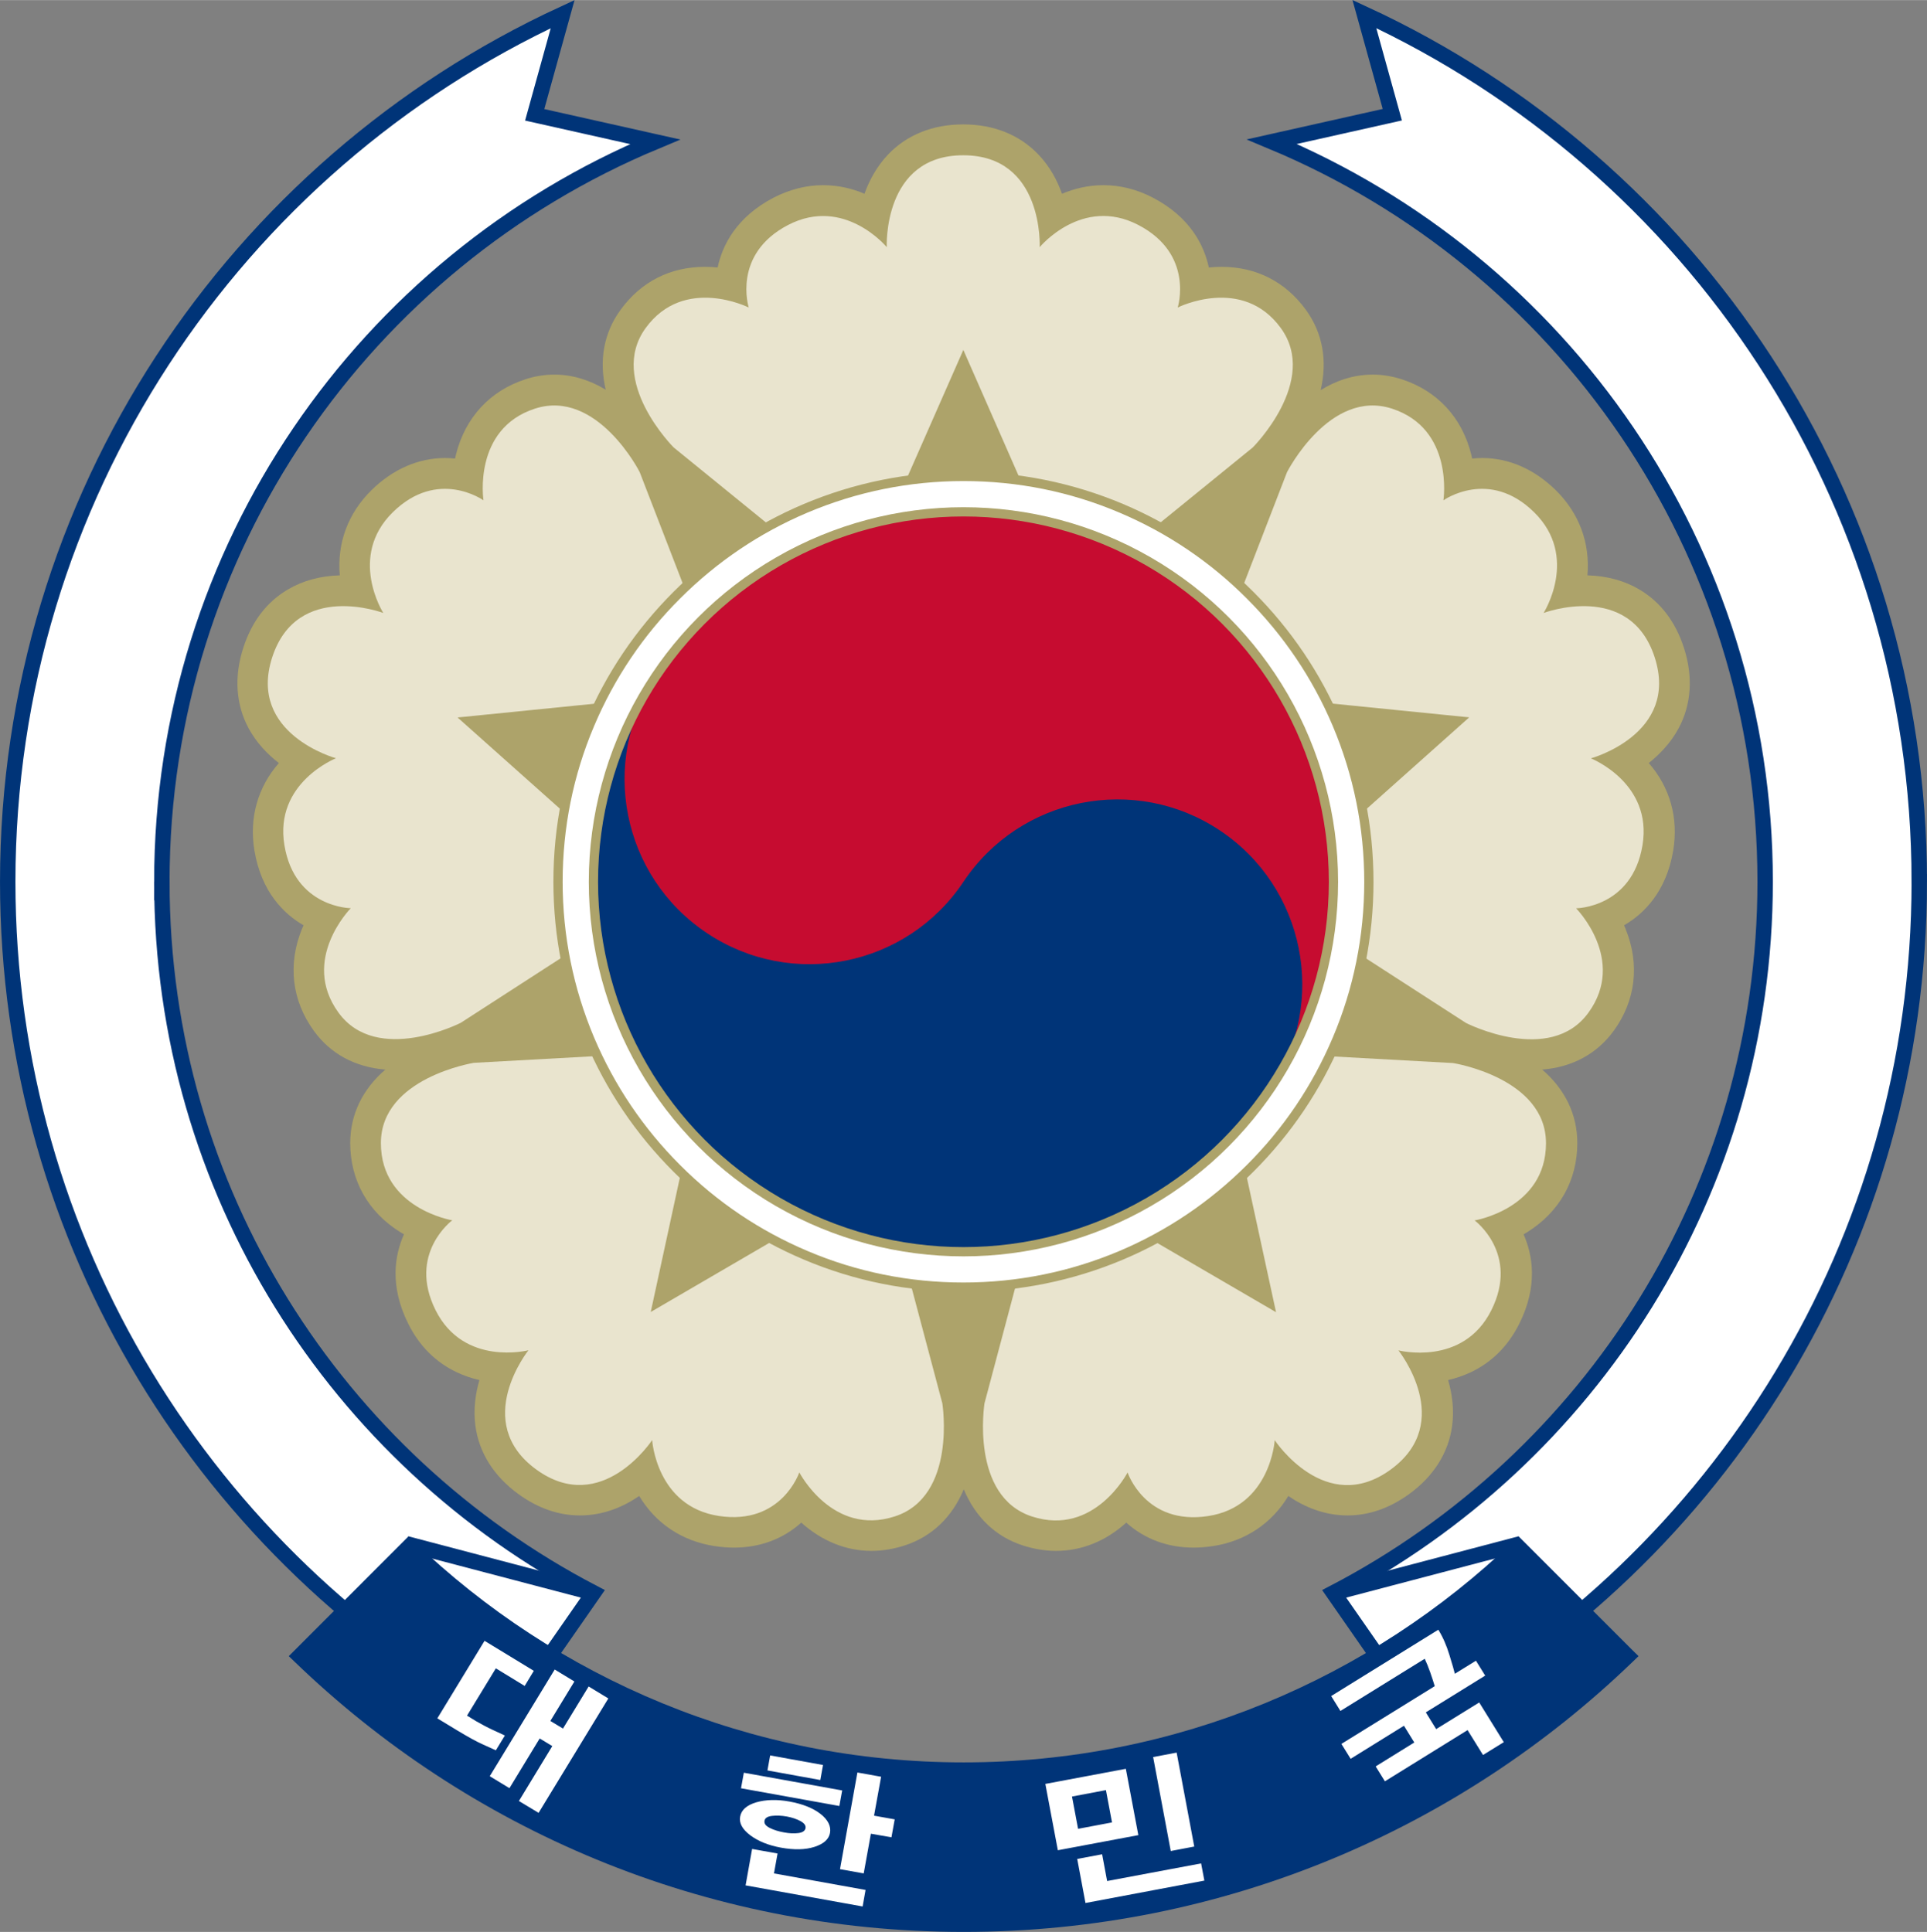 <svg id="Layer_1" xmlns="http://www.w3.org/2000/svg" viewBox="0 0 1771.7 1776.5" width="2493" height="2500"><rect x="0" y="0" width="1771.7" height="1776.5" fill="#808080" stroke="none"/><style>.st0{fill:#ada36a}.st1{fill:#e9e4ce}.st2{stroke:#003478;stroke-width:14.173}.st2,.st3{fill:#fff}.st4{fill:#c60c30}.st5{fill:#003478}.st6,.st7{fill:none}.st7{stroke:#ada36a;stroke-width:8.504}</style><path class="st0" d="M1543.3 669.7c11.8-21.9 13.5-47.6 4.9-74.1-7.8-24.1-21.6-42.1-40.8-53.5-13.8-8.2-29.9-12.6-47.9-13.1 2.6-29.5-7.5-57-29-78.2-19.7-19.4-43.2-29.7-67.8-29.7-3.2 0-6.3.2-9.2.5-.3-1.2-.5-2.4-.8-3.6-8.4-34-31.1-58.6-63.9-69.3-8.8-2.8-17.7-4.3-26.6-4.3-18.2 0-34.3 5.8-48 14.3 6.4-27.1 1.9-52.6-13.5-73.8-18.8-25.9-45.7-39.6-77.6-39.6-4 0-7.9.2-11.7.6-4.3-20.2-17-46.3-51.6-64.3-14.6-7.6-29.9-11.4-45.3-11.4-14.4 0-27.1 3.3-38.1 7.9-4.4-12.4-11.2-25.2-21.8-36.2-17.2-18-41-27.6-69-27.6-27.9 0-51.7 9.5-69 27.6-10.5 11-17.4 23.9-21.8 36.2-10.9-4.7-23.7-7.9-38.1-7.9-15.4 0-30.6 3.9-45.3 11.4-34.6 18-47.3 44.1-51.6 64.3-3.7-.4-7.7-.6-11.7-.6-32 0-58.8 13.7-77.6 39.6-15.4 21.1-19.9 46.5-13.6 73.4-15.1-9.2-31.1-13.9-47.2-13.9-8.9 0-17.9 1.4-26.6 4.3-32.7 10.6-55.4 35.2-63.9 69.3-.3 1.2-.6 2.4-.8 3.6-3-.3-6-.5-9.2-.5-24.6 0-48.1 10.3-67.8 29.7-21.5 21.2-31.6 48.7-29 78.2-18 .5-34.1 4.9-47.9 13.1-19.3 11.4-33 29.4-40.8 53.5-8.6 26.5-6.9 52.2 4.9 74.1 7.3 13.4 17.4 23.9 27.8 31.9-19.5 22.3-27.4 50.5-22.5 80.3 6.4 38.5 27.3 58.6 45.2 68.9-.5 1.1-1 2.3-1.5 3.4-13.2 32.5-9.3 65.7 10.9 93.6 15.4 21.3 38.1 33.5 65.8 35.7-21 18.1-32.3 41.3-32.3 67.5 0 34.4 16.4 63.6 46.2 82.1 1.1.7 2.1 1.3 3.2 1.9-8.4 18.9-13.5 47.4 4 82.3 10.2 20.5 25.3 35.5 44.9 44.7 6.5 3.1 13.3 5.4 20.5 7-3.7 12.6-5.7 27-3.7 42.1 3.3 24.7 17 46.4 39.6 62.8 17.9 13 36.9 19.6 56.5 19.6 21.7 0 40.1-8 54.5-17.9 15.2 25.4 39.6 41.6 69.4 46.1 6 .9 11.9 1.4 17.6 1.4 24 0 45.2-7.9 62-23 19 17 41.2 26 64.5 26 10.1 0 20.4-1.7 30.6-5 24.9-8.1 43.6-26 54.3-51.6 10.7 25.6 29.3 43.5 54.3 51.6 10.2 3.3 20.5 5 30.6 5 23.4 0 45.6-8.9 64.5-26 16.8 15.1 38 23 62 23 5.7 0 11.6-.5 17.6-1.4 29.8-4.5 54.2-20.8 69.4-46.1 14.4 9.9 32.8 17.9 54.5 17.9 19.5 0 38.5-6.6 56.5-19.6 22.6-16.4 36.3-38.1 39.6-62.8 2-15.1 0-29.5-3.7-42.1 7.2-1.6 14-4 20.5-7 19.6-9.2 34.7-24.3 44.9-44.7 17.5-34.9 12.3-63.5 4-82.3 1.1-.6 2.1-1.3 3.2-1.9 29.8-18.6 46.2-47.7 46.2-82.1 0-26.2-11.3-49.4-32.3-67.5 27.7-2.2 50.4-14.5 65.8-35.7 20.2-27.8 24.1-61.1 10.9-93.6-.5-1.2-1-2.3-1.4-3.4 17.8-10.3 38.8-30.5 45.2-68.9 4.9-29.8-3-58-22.5-80.3 10-8 20.2-18.5 27.4-31.9z"/><path class="st1" d="M1177.6 301.6c-35.4-48.7-94.8-18.9-94.8-18.9s15.5-49-36.2-75.9c-51.7-26.9-90.7 20.4-90.7 20.4s4-84.5-70.3-84.5-70.3 84.5-70.3 84.5-39-47.2-90.7-20.4c-51.7 26.9-36.2 75.9-36.2 75.9s-59.4-29.8-94.8 18.9 25.8 109.8 25.8 109.8l84.6 68.8 98.4 30.8 83.3-189.3L968.8 511l98.4-30.8 84.6-68.8s61.2-61.1 25.8-109.8zM491.8 375.7c-57.3 18.6-47.3 84.3-47.3 84.3s-41.8-29.9-83.4 11c-41.5 40.9-8.7 92.6-8.7 92.6s-79.1-29.9-102.1 40.7 58.6 92.9 58.6 92.9-57 22.5-47.4 80c9.5 57.5 61 57.9 61 57.9s-46.7 47.3-11.3 96c35.4 48.7 112.4 9.4 112.4 9.4l91.6-59.2 59.7-84.1-154.2-137.5L626.4 639l1.1-103.1-39.3-101.7c.1-.1-39.2-77.1-96.4-58.5zM350.2 1051.1c0 60.2 65.6 71 65.6 71s-41.3 30.6-15.3 82.7c26.1 52.1 85.4 36.8 85.4 36.8s-52.9 66 7.2 109.7c60.1 43.6 106.5-27.1 106.5-27.1s3.8 61.1 61.4 69.8c57.6 8.7 73.9-40.1 73.9-40.1s30.5 59.1 87.8 40.5 43.7-104 43.7-104l-28-105.4-61.5-82.7-178.6 104.1 43.8-202.1-97.7-33-108.9 6c.1.1-85.3 13.6-85.3 73.8zM948.9 1394.5c57.3 18.6 87.8-40.5 87.8-40.5s16.3 48.8 73.9 40.1c57.6-8.7 61.4-69.8 61.4-69.8s46.5 70.7 106.5 27.1c60.1-43.6 7.2-109.7 7.2-109.7s59.3 15.3 85.4-36.8c26.1-52.1-15.3-82.7-15.3-82.7s65.6-10.8 65.6-71-85.4-73.7-85.4-73.7l-108.9-6-97.7 33 43.8 202.1-178.6-104.1-61.5 82.7-28 105.4c.1-.1-13.5 85.3 43.8 103.9zM1460.4 931.2c35.4-48.7-11.3-96-11.3-96s51.4-.4 61-57.9c9.6-57.5-47.4-80-47.4-80s81.6-22.3 58.6-93c-22.9-70.6-102.1-40.7-102.1-40.7s32.9-51.7-8.7-92.6c-41.5-40.9-83.4-11-83.4-11s10-65.7-47.3-84.3c-57.3-18.6-96.5 58.4-96.5 58.4L1144 535.8l1.1 103.1 205.7 20.7-154.3 137.7 59.7 84.1 91.6 59.2c.2.1 77.2 39.4 112.6-9.4z"/><path class="st2" d="M1764.6 810.8c0-353.7-209-658.6-510.2-798l25.7 92.6-110.7 24.8c266.3 111.1 453.5 373.9 453.5 680.5 0 284.3-161 531.1-396.9 654l81.5 117.2c272.4-149.2 457.1-438.6 457.1-771.1z"/><path class="st3" d="M885.8 1183.6c-50.3 0-99.1-9.9-145.1-29.3-44.4-18.8-84.2-45.6-118.5-79.9s-61.1-74.1-79.9-118.5c-19.4-46-29.3-94.8-29.3-145.1s9.9-99.1 29.3-145.1c18.8-44.4 45.6-84.3 79.9-118.5 34.2-34.2 74.1-61.1 118.5-79.9 46-19.4 94.8-29.3 145.1-29.3s99.1 9.9 145.1 29.3c44.4 18.8 84.3 45.6 118.5 79.9 34.2 34.2 61.1 74.1 79.9 118.5 19.4 46 29.3 94.8 29.3 145.1s-9.9 99.1-29.3 145.1c-18.8 44.4-45.6 84.3-79.9 118.5-34.2 34.2-74.1 61.1-118.5 79.9-45.9 19.4-94.8 29.3-145.1 29.3z"/><path class="st0" d="M885.8 442.3c49.7 0 98 9.7 143.4 29 43.9 18.6 83.3 45.1 117.1 79 33.8 33.8 60.4 73.2 79 117.1 19.2 45.4 29 93.7 29 143.4s-9.7 98-29 143.4c-18.6 43.9-45.1 83.3-79 117.1s-73.2 60.4-117.1 79c-45.4 19.2-93.7 29-143.4 29s-98-9.7-143.4-29c-43.9-18.6-83.3-45.1-117.1-79-33.8-33.8-60.4-73.2-79-117.1-19.2-45.4-29-93.7-29-143.4s9.7-98 29-143.4c18.6-43.9 45.1-83.3 79-117.1 33.8-33.8 73.2-60.4 117.1-79 45.4-19.2 93.7-29 143.4-29m0-8.5c-50.9 0-100.3 10-146.8 29.6-44.9 19-85.2 46.2-119.8 80.8-34.6 34.6-61.8 74.9-80.8 119.8-19.7 46.5-29.6 95.9-29.6 146.8 0 50.9 10 100.3 29.6 146.8 19 44.9 46.2 85.2 80.8 119.8 34.6 34.6 74.9 61.8 119.8 80.8 46.5 19.7 95.9 29.6 146.8 29.6s100.3-10 146.8-29.6c44.9-19 85.2-46.2 119.8-80.8 34.6-34.6 61.8-74.9 80.8-119.8 19.7-46.5 29.6-95.9 29.6-146.8s-10-100.3-29.6-146.8c-19-44.9-46.2-85.2-80.8-119.8-34.6-34.6-74.9-61.8-119.8-80.8-46.5-19.6-95.9-29.6-146.8-29.6z"/><path class="st4" d="M1168.8 999.5c104.2-156.3 62-367.5-94.3-471.7-156.3-104.2-367.5-62-471.7 94.3-78.1 117.2-46.5 275.6 70.8 353.7 117.2 78.1 275.6 46.5 353.7-70.8"/><path class="st5" d="M602.8 622.2c-52.1 78.1-31 183.7 47.2 235.8 78.1 52.1 183.7 31 235.8-47.2 52.1-78.1 157.7-99.3 235.8-47.2 78.1 52.1 99.3 157.7 47.2 235.8-104.2 156.3-315.4 198.5-471.7 94.3-156.2-104.1-198.5-315.3-94.3-471.5"/><path class="st2" d="M148.8 810.8c0-306.6 187.2-569.4 453.5-680.5l-110.7-24.8 25.7-92.6C216.1 152.2 7.1 457.1 7.1 810.8c0 332.5 184.7 621.9 457.1 771.1l81.5-117.2c-235.9-122.8-396.9-369.5-396.9-653.9z"/><path class="st5" d="M1501.3 1517.8l-105.1-105.1-5 4.8c-131.2 125.8-309.1 203.1-505.2 203.1-196.1 0-374.2-77.3-505.4-203.1l-5-4.8-110.1 110.2 5.2 5C430 1681.8 647 1776.5 886 1776.5c239 0 455.9-94.7 615.3-248.6l5.2-5-5.2-5.1z"/><path class="st5" d="M372.1 1426.5l3.4-13.8 171.9 45.2-3.4 13.8zM1399.5 1426.5l-3.4-13.8-171.8 45.2 3.4 13.8z"/><path class="st6" d="M1391.1 1429.9C1260 1555.7 1082 1633 885.9 1633c-196.1 0-374.2-77.3-505.4-203.1"/><path class="st3" d="M1310.9 1574.6l9.5 15.4 39.6-24.5 22.6 36.5-19.1 11.8-14.2-22.9-76 47.1-8.5-13.7 35.5-22-9.5-15.4-49 30.4-8.5-13.7 85.8-53.1c-1.1-3.6-2.4-7.8-4.1-12.6-1.7-4.8-3.4-9-5.1-12.6l-77.5 48-8.5-13.7 98.5-61c4.1 6.6 7.5 14.3 10.2 23.2 2.7 8.9 4.4 14.6 5 17.3l19.4-12 8.5 13.7-54.6 33.8zM972.6 1701.4l-11.5-61 74-13.9 11.5 61-74 13.9zm44.2-55.3l-31.2 5.9 5.6 29.7 31.2-5.9-5.6-29.7zM998 1749.9l-7.6-40.5 22.9-4.3 4.6 24.6 86.4-16.2 3 15.8-109.3 20.6zm78.4-47.8l-16.2-86.4 21.6-4.1 16.2 86.4-21.6 4.1zM748.8 1698.3c-8.4 2.7-18.7 2.9-30.8.7-11.4-2.1-20.7-5.8-28.1-11.3-7.3-5.5-10.5-11.2-9.4-17.2 1.1-6.2 6.1-10.6 14.9-13.2 8.8-2.5 18.9-2.8 30.4-.7 12.1 2.2 21.7 6 28.6 11.4 6.9 5.4 9.8 11.3 8.7 17.5-1.1 5.9-5.9 10.1-14.3 12.8zm-67.5-53.9l2.6-14.3 90.4 16.3-2.6 14.3-90.4-16.3zm4.2 89.3l6-33.5 23.4 4.2-3.3 18.3 84.2 15.2-2.7 15.2-107.6-19.4zm50.5-59.1c-3.5-1.9-7.7-3.3-12.4-4.2-5-.9-9.6-1.1-13.8-.6-4.2.5-6.5 2-6.9 4.5-.5 2.6 1.2 4.8 4.9 6.6 3.7 1.9 8.1 3.2 13.1 4.1 4.8.9 9.1 1.1 13.1.6 3.9-.5 6.1-2 6.6-4.4.5-2.5-1.1-4.7-4.6-6.6zm-30.4-46.6l2.5-13.8 48.6 8.8-2.5 13.8-48.6-8.8zm95.1 58.2l-6.6 36.5-21.8-3.9 16-88.9 21.8 3.9-6.5 35.8 19 3.4-3 16.5-18.9-3.3zM444 1604.1c-5.9-2.6-13.6-6.9-23.1-12.6l-18.8-11.4 43.4-71.3 45.3 27.6-8.4 13.9-26.5-16.2-26.5 43.5 8.5 5.2c4.7 2.7 9.7 5.4 15.1 7.9s9.1 4.3 11.2 5.2l-8.3 13.6c-2.1-1-6-2.8-11.9-5.4zm33.1 52l30.7-50.5-11.6-7-27.8 45.7-18.1-11 59.7-98.1 18.1 11-22.1 36.3 11.6 7 23.6-38.7 18.1 11-64.1 105.2-18.1-10.9z"/><circle class="st7" cx="885.8" cy="810.8" r="340.2"/></svg>